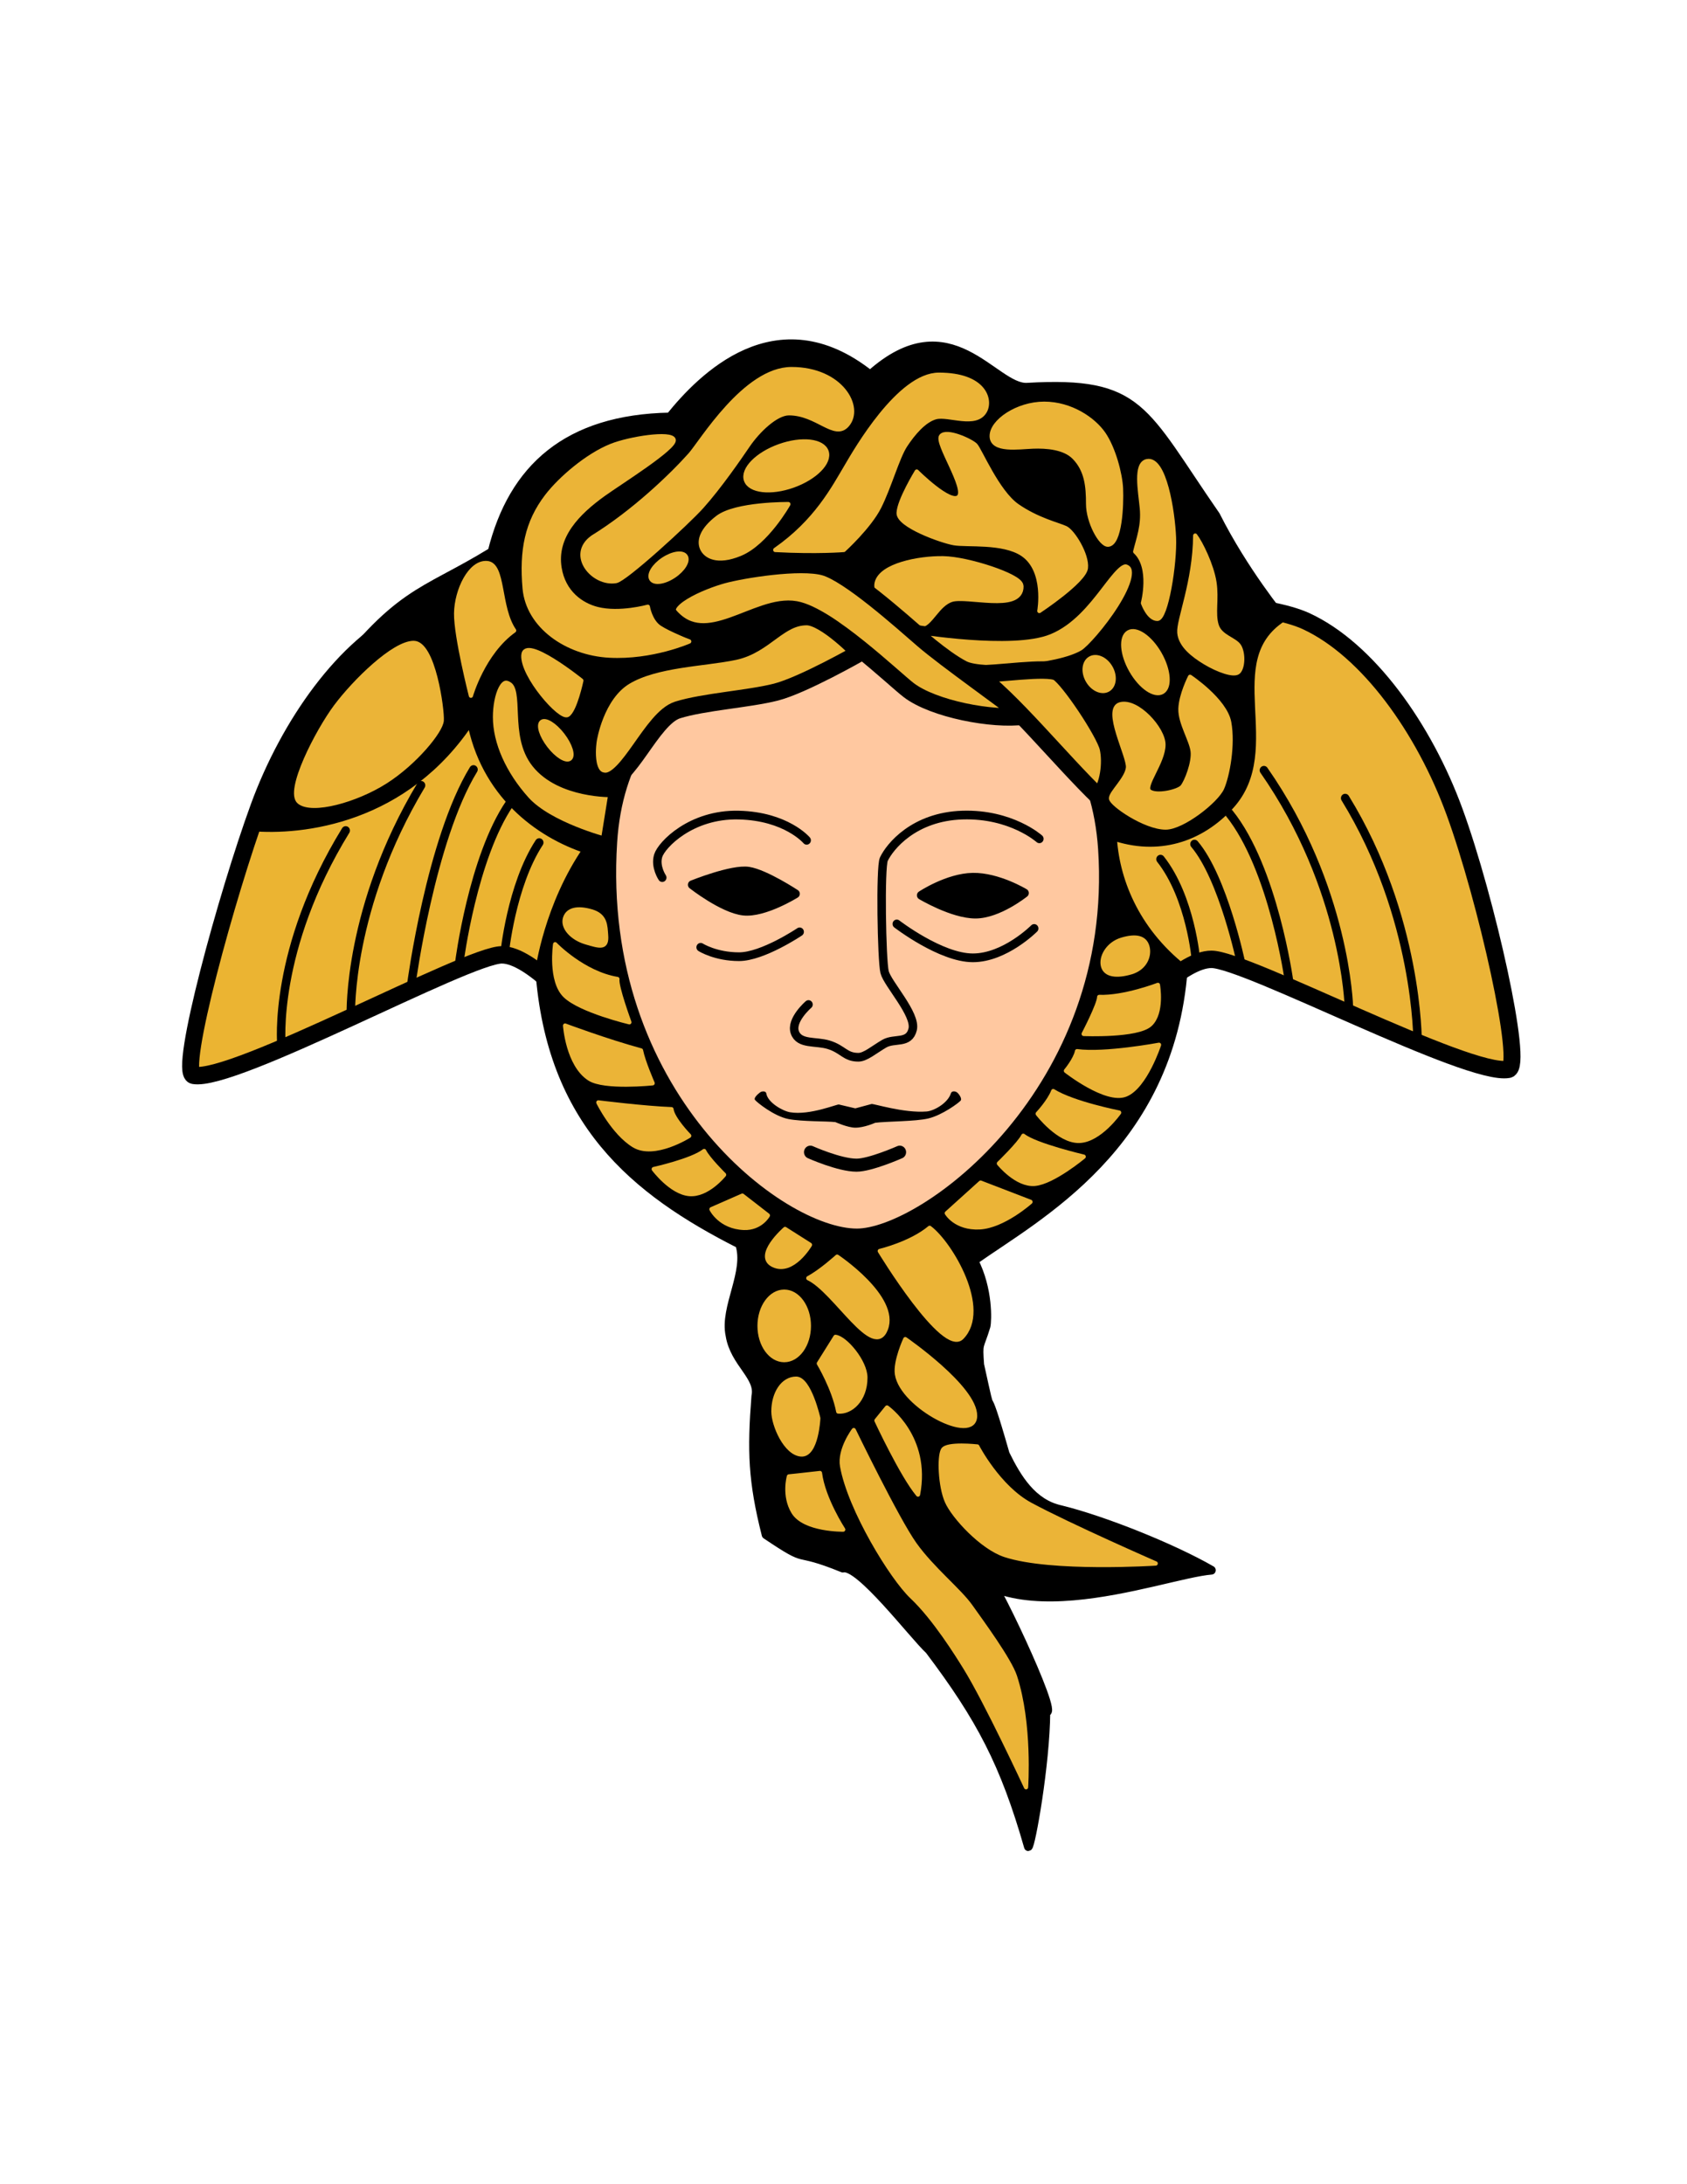 <?xml version="1.0" encoding="UTF-8" standalone="no"?>
<!-- Created with Inkscape (http://www.inkscape.org/) -->

<svg
   xmlns:dc="http://purl.org/dc/elements/1.1/"
   xmlns:cc="http://creativecommons.org/ns#"
   xmlns:rdf="http://www.w3.org/1999/02/22-rdf-syntax-ns#"
   xmlns:svg="http://www.w3.org/2000/svg"
   xmlns="http://www.w3.org/2000/svg"
   xmlns:sodipodi="http://sodipodi.sourceforge.net/DTD/sodipodi-0.dtd"
   xmlns:inkscape="http://www.inkscape.org/namespaces/inkscape"
   width="8.5in"
   height="11in"
   viewBox="0 0 765 990"
   id="svg2"
   version="1.1"
   inkscape:version="0.91 r13725"
   inkscape:export-filename="/home/dunn0172/gorgon.png"
   inkscape:export-xdpi="300.00412"
   inkscape:export-ydpi="300.00412"
   sodipodi:docname="gorgon.svg">
  <defs
     id="defs4">
    <style
       id="style4319"
       type="text/css">
    .str1 {stroke:#1F1A17;stroke-width:0.176}
    .str2 {stroke:#1F1A17;stroke-width:0.353}
    .str0 {stroke:#131516;stroke-width:0.353}
    .str4 {stroke:#EEB300;stroke-width:0.353}
    .str3 {stroke:#F5D300;stroke-width:0.353}
    .fil6 {fill:none}
    .fil7 {fill:#1F1A17}
    .fil9 {fill:white}
    .fil12 {fill:#009F3C}
    .fil10 {fill:#00A03B}
    .fil5 {fill:#2DA638}
    .fil8 {fill:#4E9145}
    .fil11 {fill:#65B857}
    .fil1 {fill:#DA2724}
    .fil4 {fill:#E4A615}
    .fil3 {fill:#EFC899}
    .fil13 {fill:#F3E400}
    .fil0 {fill:#F5CB00}
    .fil2 {fill:#1F1A17;fill-rule:nonzero}
    .fil14 {fill:#EEB300;fill-rule:nonzero}
  </style>
  </defs>
  <sodipodi:namedview
     id="base"
     pagecolor="#ffffff"
     bordercolor="#666666"
     borderopacity="1.0"
     inkscape:pageopacity="0.0"
     inkscape:pageshadow="2"
     inkscape:zoom="0.7071068"
     inkscape:cx="74.999168"
     inkscape:cy="621.23525"
     inkscape:document-units="px"
     inkscape:current-layer="layer1"
     showgrid="false"
     inkscape:window-width="1680"
     inkscape:window-height="1026"
     inkscape:window-x="0"
     inkscape:window-y="24"
     inkscape:window-maximized="1"
     units="in" />
  <g
     inkscape:label="Layer 1"
     inkscape:groupmode="layer"
     id="layer1"
     transform="translate(0,-62.362)">
    <g
       id="g4202"
       transform="matrix(3.859,0,0,3.958,-1065.542,-1249.839)">
      <path
         style="fill:#ebb437;stroke:#000000;stroke-width:1.994;stroke-linecap:round;stroke-linejoin:round;stroke-miterlimit:10"
         id="path20-7"
         d="m 400.161,421.119 c -0.347,14.665 9.723,26.051 9.723,26.051 0,0 5.095,-5.779 8.594,-5.779 4.08,0 30.209,13.457 34.896,12.595 1.813,-0.334 -2.594,-19.52 -6.338,-29.502 -3.559,-9.489 -10.156,-18.547 -17.447,-21.825 -4.333,-1.947 -16.667,-3.105 -21.875,0.346 -5.209,3.449 -7.435,13.112 -7.553,18.114 z"
         stroke-miterlimit="10"
         inkscape:connector-curvature="0" />
      <path
         style="fill:#ebb432;stroke:#000000;stroke-width:1.994;stroke-linecap:round;stroke-linejoin:round;stroke-miterlimit:10"
         id="path23"
         d="m 353.407,420.602 c 0.054,12.508 -9.321,26.741 -9.321,26.741 0,0 -5.496,-6.468 -8.995,-6.468 -4.079,0 -31.543,14.664 -36.23,13.801 -1.814,-0.334 3.929,-20.728 7.672,-30.709 3.559,-9.488 10.156,-18.547 17.448,-21.825 4.333,-1.948 16.667,-3.105 21.875,0.345 5.207,3.451 7.53,13.112 7.551,18.115 z"
         stroke-miterlimit="10"
         inkscape:connector-curvature="0" />
      <path
         sodipodi:nodetypes="ccccscccccccccccccccccccccccccc"
         style="stroke:#000000;stroke-width:0.997;stroke-linecap:round;stroke-linejoin:round"
         id="path26-4"
         d="m 313.877,410.854 c 9.071,-11.875 11.57,-11.06 20.052,-16.133 2.431,-9.575 8.854,-15.225 20.92,-15.441 3.646,-4.399 12.5,-13.371 23.525,-4.831 9.461,-8.281 14.545,1.642 18.445,1.423 13.354,-0.75 13.54,2.551 22.18,14.709 3.285,6.373 7.771,11.688 7.771,11.688 -7.683,4.917 -0.076,15.028 -6.12,21.48 -3.516,3.752 -8.463,5.306 -13.802,3.494 0.253,4.915 2.518,10.783 8.333,15.268 -1.562,20.315 -17.101,28.209 -24.609,33.384 1.736,3.277 1.579,6.896 1.433,7.506 -0.8,2.583 -0.944,1.735 -0.745,4.417 1.865,8.25 0,0 3.001,10.236 1.4,2.783 3.2,5.663 6.5,6.359 5,1.192 13.121,4.351 17.72,6.935 -6.099,0.483 -26.713,8.704 -31.513,-3.912 33.422,5.826 -2.25,-3 5.339,5.098 -0.3,-1.988 8.427,15.73 6.726,15.033 -0.043,6.073 -1.783,15.442 -2.083,15.442 -2.8,-9.542 -5.632,-14.764 -11.632,-22.515 -1.909,-1.726 -8.254,-9.881 -10.153,-9.384 -6.302,-2.498 -3.545,-0.23 -9.041,-3.831 -1.601,-6.161 -1.705,-9.596 -1.205,-15.857 0.5,-2.286 -2.518,-3.795 -3.038,-6.987 -0.701,-3.179 2.229,-7.258 1.128,-10.437 -12.413,-6.124 -22.179,-14.018 -23.481,-31.357 0,0 0.998,-7.376 5.599,-13.846 -5.729,-1.812 -12.109,-6.427 -13.672,-14.88 -7.682,11.516 -19.922,12.81 -25.781,12.293 1.432,-6.468 6.38,-13.844 8.203,-15.353 z"
         inkscape:connector-curvature="0" />
      <path
         style="fill:none;stroke:#000000;stroke-width:0.997;stroke-linecap:round;stroke-linejoin:round;stroke-miterlimit:10"
         id="path29"
         d="m 339.485,428.02 c -3.299,4.917 -4.081,12.768 -4.081,12.768"
         stroke-miterlimit="10"
         inkscape:connector-curvature="0" />
      <path
         style="fill:none;stroke:#000000;stroke-width:0.997;stroke-linecap:round;stroke-linejoin:round;stroke-miterlimit:10"
         id="path32-0"
         d="m 336.012,423.534 c -4.34,6.211 -5.902,18.115 -5.902,18.115"
         stroke-miterlimit="10"
         inkscape:connector-curvature="0" />
      <path
         style="fill:none;stroke:#000000;stroke-width:0.997;stroke-linecap:round;stroke-linejoin:round;stroke-miterlimit:10"
         id="path35"
         d="m 331.759,419.653 c -5.035,8.023 -7.292,24.499 -7.292,24.499"
         stroke-miterlimit="10"
         inkscape:connector-curvature="0" />
      <path
         style="fill:none;stroke:#000000;stroke-width:0.997;stroke-linecap:round;stroke-linejoin:round;stroke-miterlimit:10"
         id="path38-9"
         d="m 325.596,421.463 c -8.594,13.974 -8.247,26.139 -8.247,26.139"
         stroke-miterlimit="10"
         inkscape:connector-curvature="0" />
      <path
         style="fill:none;stroke:#000000;stroke-width:0.997;stroke-linecap:round;stroke-linejoin:round;stroke-miterlimit:10"
         id="path41"
         d="m 316.741,426.64 c -8.594,13.629 -7.552,24.498 -7.552,24.498"
         stroke-miterlimit="10"
         inkscape:connector-curvature="0" />
      <path
         style="fill:none;stroke:#000000;stroke-width:0.997;stroke-linecap:round;stroke-linejoin:round;stroke-miterlimit:10"
         id="path44-4"
         d="m 412.488,429.918 c 3.559,4.4 4.167,11.559 4.167,11.559"
         stroke-miterlimit="10"
         inkscape:connector-curvature="0" />
      <path
         style="fill:none;stroke:#000000;stroke-width:0.997;stroke-linecap:round;stroke-linejoin:round;stroke-miterlimit:10"
         id="path47"
         d="m 416.481,428.193 c 3.385,3.882 5.469,13.63 5.469,13.63"
         stroke-miterlimit="10"
         inkscape:connector-curvature="0" />
      <path
         style="fill:none;stroke:#000000;stroke-width:0.997;stroke-linecap:round;stroke-linejoin:round;stroke-miterlimit:10"
         id="path50-8"
         d="m 420.561,424.655 c 5.208,6.298 7.031,19.237 7.031,19.237"
         stroke-miterlimit="10"
         inkscape:connector-curvature="0" />
      <path
         style="fill:none;stroke:#000000;stroke-width:0.997;stroke-linecap:round;stroke-linejoin:round;stroke-miterlimit:10"
         id="path53"
         d="m 424.64,419.739 c 9.636,13.456 9.983,27.087 9.983,27.087"
         stroke-miterlimit="10"
         inkscape:connector-curvature="0" />
      <path
         style="fill:none;stroke:#000000;stroke-width:0.997;stroke-linecap:round;stroke-linejoin:round;stroke-miterlimit:10"
         id="path56-8"
         d="m 434.189,422.931 c 8.594,13.629 8.507,27.863 8.507,27.863"
         stroke-miterlimit="10"
         inkscape:connector-curvature="0" />
      <path
         style="fill:#ffc8a0;stroke:#000000;stroke-width:1.994;stroke-linecap:round;stroke-linejoin:round;stroke-miterlimit:10"
         id="path59"
         d="m 376.724,404.556 c 10.417,0 28.109,4.875 29.427,24.153 1.91,27.949 -21.181,44.512 -29.341,44.512 -9.288,0 -31.076,-16.217 -29.166,-45.288 1.256,-19.109 18.83,-23.377 29.08,-23.377 z"
         stroke-miterlimit="10"
         inkscape:connector-curvature="0" />
      <path
         style="stroke:#000000;stroke-width:0.997;stroke-linecap:round;stroke-linejoin:round;stroke-miterlimit:10"
         id="path62-2"
         d="m 396.516,433.799 c 0,0 -3.126,-1.854 -6.077,-1.811 -2.951,0.043 -6.076,2.07 -6.076,2.07 0,0 3.689,2.156 6.38,2.157 2.691,9.9e-4 5.773,-2.417 5.773,-2.417 z"
         stroke-miterlimit="10"
         inkscape:connector-curvature="0" />
      <path
         style="stroke:#000000;stroke-width:0.997;stroke-linecap:round;stroke-linejoin:round;stroke-miterlimit:10"
         id="path65"
         d="m 369.606,433.886 c 0,0 -3.559,-2.287 -5.513,-2.588 -1.953,-0.301 -6.64,1.552 -6.64,1.552 0,0 3.603,2.76 6.033,3.02 2.431,0.259 6.12,-1.985 6.12,-1.985 z"
         stroke-miterlimit="10"
         inkscape:connector-curvature="0" />
      <path
         style="fill:none;stroke:#000000;stroke-width:0.997;stroke-linecap:round;stroke-linejoin:round;stroke-miterlimit:10"
         id="path68-4"
         d="m 398.252,427.589 c 0,0 -3.299,-2.89 -9.028,-2.717 -5.729,0.173 -8.55,3.623 -9.244,5.046 -0.442,0.906 -0.26,11.602 0.087,12.94 0.347,1.338 3.732,4.83 3.298,6.556 -0.434,1.726 -2.127,0.949 -3.342,1.638 -1.215,0.692 -2.213,1.552 -3.038,1.552 -1.562,0 -1.779,-0.907 -3.472,-1.423 -1.53,-0.468 -3.473,0 -3.993,-1.424 -0.518,-1.415 1.605,-3.192 1.605,-3.192"
         stroke-miterlimit="10"
         inkscape:connector-curvature="0" />
      <path
         style="fill:none;stroke:#000000;stroke-width:0.997;stroke-linecap:round;stroke-linejoin:round;stroke-miterlimit:10"
         id="path71"
         d="m 370.908,427.761 c 0,0 -2.387,-2.76 -7.986,-2.889 -5.599,-0.13 -9.071,3.408 -9.461,4.659 -0.39,1.251 0.478,2.501 0.478,2.501"
         stroke-miterlimit="10"
         inkscape:connector-curvature="0" />
      <path
         style="fill:none;stroke:#000000;stroke-width:0.997;stroke-linecap:round;stroke-linejoin:round;stroke-miterlimit:10"
         id="path74-5"
         d="m 397.644,437.854 c 0,0 -3.429,3.365 -7.205,3.365 -3.776,0 -8.94,-3.882 -8.94,-3.882"
         stroke-miterlimit="10"
         inkscape:connector-curvature="0" />
      <path
         style="fill:none;stroke:#000000;stroke-width:0.997;stroke-linecap:round;stroke-linejoin:round;stroke-miterlimit:10"
         id="path77"
         d="m 370.084,438.242 c 0,0 -4.341,2.847 -7.118,2.847 -2.778,0 -4.515,-1.078 -4.515,-1.078"
         stroke-miterlimit="10"
         inkscape:connector-curvature="0" />
      <path
         ZZ="0"
         id="path82-5"
         d="m 376.637,460.671 c -0.89,0 -2.361,-0.642 -2.361,-0.642 -1.003,-0.112 -3.933,-0.049 -5.517,-0.351 -1.685,-0.321 -3.736,-1.934 -3.928,-2.199 -0.167,-0.232 0.373,-0.685 0.606,-0.852 0.235,-0.166 0.683,-0.165 0.728,0.118 0.163,1.035 1.908,2.011 2.789,2.157 2.344,0.389 5.625,-0.984 5.755,-0.885 l 1.919,0.44 1.894,-0.497 c 0.122,-0.099 3.802,1.07 6.492,0.854 0.828,-0.066 2.474,-0.927 2.851,-2.094 0.087,-0.272 0.51,-0.256 0.733,-0.075 0.223,0.18 0.59,0.698 0.408,0.92 -0.207,0.252 -2.148,1.66 -3.797,2.048 -1.486,0.351 -4.927,0.324 -6.25,0.497 0.001,0 -1.28,0.56 -2.322,0.56 z"
         inkscape:connector-curvature="0" />
      <path
         style="fill:none;stroke:#000000;stroke-width:1.495;stroke-linecap:round;stroke-linejoin:round;stroke-miterlimit:10"
         id="path85"
         d="m 381.846,463.474 c 0,0 -3.45,1.489 -5.078,1.489 -2.019,0 -5.426,-1.489 -5.426,-1.489"
         stroke-miterlimit="10"
         inkscape:connector-curvature="0" />
      <path
         style="fill:#ebb437;stroke:#ebb437;stroke-width:0.498;stroke-linecap:round;stroke-linejoin:round;stroke-miterlimit:10"
         id="path88-1"
         d="m 406.325,393.902 c -0.868,0.043 -2.344,-2.63 -2.344,-4.659 0,-2.027 -0.173,-3.882 -1.649,-5.347 -1.13,-1.122 -3.212,-1.294 -4.861,-1.229 -1.649,0.065 -4.774,0.54 -4.817,-1.165 -0.044,-1.703 3.017,-3.731 6.163,-3.731 3.146,0 5.815,1.79 6.987,3.45 1.172,1.661 1.966,4.596 2.041,6.255 0.085,1.897 -0.1,6.356 -1.52,6.426 z"
         stroke-miterlimit="10"
         inkscape:connector-curvature="0" />
      <path
         style="fill:#ebb437;stroke:#ebb437;stroke-width:0.498;stroke-linecap:round;stroke-linejoin:round;stroke-miterlimit:10"
         id="path91"
         d="m 355.283,381.891 c 0.26,0.884 -6.242,4.844 -8.203,6.211 -3.06,2.135 -5.815,4.852 -5.208,8.476 0.476,2.84 2.57,4.239 4.427,4.7 2.604,0.647 5.946,-0.258 5.946,-0.258 0,0 0.282,1.661 1.389,2.373 1.107,0.712 3.472,1.595 3.472,1.595 0,0 -4.362,1.876 -9.375,1.618 -5.013,-0.259 -9.57,-3.365 -9.961,-7.7 -0.391,-4.335 0.261,-7.569 2.604,-10.546 1.598,-2.029 4.752,-4.659 7.552,-5.758 2.164,-0.851 7.097,-1.596 7.357,-0.712 z"
         stroke-miterlimit="10"
         inkscape:connector-curvature="0" />
      <ellipse
         style="fill:#ebb437;stroke:#ebb437;stroke-width:0.498;stroke-linecap:round;stroke-linejoin:round;stroke-miterlimit:10"
         id="ellipse94"
         ry="1.134"
         rx="2.405"
         cy="-525.79"
         cx="-79.218"
         stroke-miterlimit="10"
         transform="matrix(-0.84,0.543,-0.548,-0.836,0,0)" />
      <path
         style="fill:#ebb437;stroke:#ebb437;stroke-width:0.498;stroke-linecap:round;stroke-linejoin:round;stroke-miterlimit:10"
         id="path97"
         d="m 368.76,389.266 c 0,0 -6.185,-0.065 -8.333,1.552 -1.807,1.36 -2.213,2.588 -1.823,3.494 0.391,0.906 1.758,1.747 4.492,0.647 3.11,-1.25 5.664,-5.693 5.664,-5.693 z"
         stroke-miterlimit="10"
         inkscape:connector-curvature="0" />
      <ellipse
         style="fill:#ebb437;stroke:#ebb437;stroke-width:0.498;stroke-linecap:round;stroke-linejoin:round;stroke-miterlimit:10"
         id="ellipse100"
         ry="2.396"
         rx="5.01"
         cy="-484.569"
         cx="-219.722"
         stroke-miterlimit="10"
         transform="matrix(-0.945,0.328,-0.332,-0.943,0,0)" />
      <path
         style="fill:#ebb437;stroke:#ebb437;stroke-width:0.498;stroke-linecap:round;stroke-linejoin:round;stroke-miterlimit:10"
         id="path103"
         d="m 375.661,380.209 c 1.822,-2.006 -0.679,-6.405 -6.532,-6.405 -5.469,0 -10.606,8.384 -11.927,9.824 -2.182,2.38 -6.627,6.547 -11.445,9.441 -2.909,2.02 0.086,5.449 2.755,4.997 1.099,-0.187 8.326,-6.621 10.091,-8.54 2.083,-2.265 4.439,-5.603 5.403,-6.987 1.172,-1.682 3.3,-3.688 4.818,-3.688 3.321,0 5.357,2.986 6.837,1.358 z"
         stroke-miterlimit="10"
         inkscape:connector-curvature="0" />
      <path
         style="fill:#ebb437;stroke:#ebb437;stroke-width:0.498;stroke-linecap:round;stroke-linejoin:round;stroke-miterlimit:10"
         id="path106-7"
         d="m 391.872,378.591 c 0.718,-1.293 -0.087,-4.141 -5.426,-4.141 -4.688,0 -9.802,8.735 -10.785,10.352 -1.628,2.674 -3.624,6.427 -8.442,9.705 4.948,0.259 8.052,0 8.052,0 0,0 2.994,-2.652 4.166,-4.917 1.172,-2.265 2.148,-5.693 3.061,-7.052 0.911,-1.358 2.233,-2.886 3.58,-3.235 1.497,-0.389 4.752,1.164 5.794,-0.713 z"
         stroke-miterlimit="10"
         inkscape:connector-curvature="0" />
      <path
         style="fill:#ebb437;stroke:#ebb437;stroke-width:0.498;stroke-linecap:round;stroke-linejoin:round;stroke-miterlimit:10"
         id="path109"
         d="m 386.707,381.481 c 0.607,-0.776 3.516,0.518 4.036,1.035 0.521,0.518 2.561,5.348 4.904,6.944 2.344,1.596 4.819,2.156 5.687,2.545 0.868,0.389 2.561,3.063 2.387,4.572 -0.174,1.51 -5.469,4.917 -5.469,4.917 0,0 0.869,-4.659 -1.996,-6.513 -2.277,-1.474 -6.511,-0.992 -8.03,-1.251 -1.519,-0.258 -6.554,-2.027 -6.51,-3.45 0.043,-1.424 2.127,-4.744 2.127,-4.744 0,0 3.992,3.882 4.947,2.89 0.956,-0.993 -2.691,-6.168 -2.083,-6.945 z"
         stroke-miterlimit="10"
         inkscape:connector-curvature="0" />
      <path
         style="fill:#ebb437;stroke:#ebb437;stroke-width:0.997;stroke-linecap:round;stroke-linejoin:round;stroke-miterlimit:10"
         id="path112-1"
         d="m 395.898,398.662 c -0.036,-0.937 -6.027,-2.898 -8.943,-2.946 -2.915,-0.049 -7.178,0.825 -7.581,2.656 -0.341,1.545 3.5,4.588 4.715,4.588 1.214,0 1.991,-2.464 3.838,-2.995 1.846,-0.532 8.068,1.305 7.971,-1.303 z"
         stroke-miterlimit="10"
         inkscape:connector-curvature="0" />
      <path
         style="fill:#ebb437;stroke:#000000;stroke-width:1.994;stroke-linecap:round;stroke-linejoin:round;stroke-miterlimit:10"
         id="path115"
         d="m 396.429,413.528 c -3.622,0.496 -10.63,-0.796 -13.541,-2.976 -1.74,-1.303 -9.433,-8.508 -13.281,-9.187 -4.492,-0.792 -10.417,5.435 -14.695,0.796 -1.845,-2 3.755,-4.164 6.103,-4.794 2.347,-0.629 9.114,-1.694 11.978,-0.919 2.864,0.775 9.007,6.149 11.589,8.328 2.579,2.179 10.024,7.286 11.847,8.753 z"
         stroke-miterlimit="10"
         inkscape:connector-curvature="0" />
      <path
         style="fill:#ebb437;stroke:#ebb437;stroke-width:0.498;stroke-linecap:round;stroke-linejoin:round;stroke-miterlimit:10"
         id="path118-1"
         d="m 410.882,384.35 c 2.084,-0.453 3.061,5.758 3.19,8.734 0.129,2.976 -0.911,9.316 -1.953,9.316 -1.042,0 -1.692,-1.812 -1.692,-1.812 0,0 1.106,-4.076 -0.912,-5.888 0.391,-1.552 0.977,-2.976 0.781,-4.982 -0.196,-2.005 -0.815,-5.065 0.586,-5.369 z"
         stroke-miterlimit="10"
         inkscape:connector-curvature="0" />
      <path
         style="fill:#ebb437;stroke:#000000;stroke-width:0.997;stroke-linecap:round;stroke-linejoin:round;stroke-miterlimit:10"
         id="path121"
         d="m 408.73,395.727 c 3.386,1.31 -3.727,9.794 -5.269,10.699 -3.023,1.774 -11.971,2.299 -13.979,1.29 -2.341,-1.176 -5.64,-4.108 -5.64,-4.108 0,0 11.246,1.809 15.538,0.086 4.958,-1.988 7.264,-8.773 9.35,-7.966 z"
         stroke-miterlimit="10"
         inkscape:connector-curvature="0" />
      <ellipse
         style="fill:#ebb437;stroke:#ebb437;stroke-width:0.498;stroke-linecap:round;stroke-linejoin:round;stroke-miterlimit:10"
         id="ellipse124"
         ry="3.952"
         rx="1.928"
         cy="558.466"
         cx="147.484"
         stroke-miterlimit="10"
         transform="matrix(0.865,-0.502,0.507,0.862,0,0)" />
      <ellipse
         style="fill:#ebb437;stroke:#ebb437;stroke-width:0.498;stroke-linecap:round;stroke-linejoin:round;stroke-miterlimit:10"
         id="ellipse127"
         ry="2.073"
         rx="1.538"
         cy="560.585"
         cx="128.275"
         stroke-miterlimit="10"
         transform="matrix(0.852,-0.524,0.528,0.849,0,0)" />
      <path
         style="fill:#ebb437;stroke:#ebb437;stroke-width:0.498;stroke-linecap:round;stroke-linejoin:round;stroke-miterlimit:10"
         id="path130-5"
         d="m 416.568,392.868 c -0.044,5.306 -1.997,9.705 -1.866,11.128 0.13,1.423 1.562,2.544 3.038,3.407 1.477,0.864 3.386,1.552 3.906,1.078 0.521,-0.474 0.608,-2.027 0.131,-2.89 -0.479,-0.863 -2.258,-1.078 -2.692,-2.459 -0.434,-1.379 0.044,-2.976 -0.26,-4.917 -0.305,-1.94 -1.605,-4.528 -2.257,-5.347 z"
         stroke-miterlimit="10"
         inkscape:connector-curvature="0" />
      <path
         style="fill:#ebb437;stroke:#000000;stroke-width:1.994;stroke-linecap:round;stroke-linejoin:round;stroke-miterlimit:10"
         id="path133"
         d="m 390.787,408.697 c 2.275,0.103 8.371,-0.889 9.636,-0.172 1.266,0.717 5.497,6.888 5.902,8.626 0.403,1.739 0.057,4.399 -1.057,5.677 -4.412,-4.125 -10.488,-11.457 -14.481,-14.131 z"
         stroke-miterlimit="10"
         inkscape:connector-curvature="0" />
      <path
         style="fill:#ebb437;stroke:#ebb437;stroke-width:0.498;stroke-linecap:round;stroke-linejoin:round;stroke-miterlimit:10"
         id="path136-2"
         d="m 407.757,412.19 c -1.995,0.518 1.042,5.953 0.912,7.246 -0.131,1.294 -2.04,2.889 -1.996,3.537 0.044,0.648 3.992,3.321 6.423,3.321 1.998,0 5.989,-3.062 6.641,-4.529 0.652,-1.467 1.302,-4.96 0.825,-7.505 -0.478,-2.545 -4.602,-5.218 -4.602,-5.218 0,0 -1.084,2.07 -1.128,3.666 -0.044,1.595 1.259,3.537 1.433,4.831 0.174,1.294 -0.738,3.538 -1.216,4.097 -0.478,0.56 -3.081,1.122 -3.862,0.518 -0.781,-0.604 1.648,-3.321 1.648,-5.348 0,-1.812 -3.082,-5.134 -5.078,-4.616 z"
         stroke-miterlimit="10"
         inkscape:connector-curvature="0" />
      <path
         style="fill:#ebb437;stroke:#000000;stroke-width:1.994;stroke-linecap:round;stroke-linejoin:round;stroke-miterlimit:10"
         id="path139"
         d="m 370.908,402.141 c 2.212,0 6.25,4.141 6.25,4.141 0,0 -6.666,3.713 -9.859,4.507 -3.195,0.794 -8.497,1.11 -11.55,2.044 -3.053,0.934 -5.785,8.32 -8.557,8.18 -2.772,-0.14 -1.926,-4.808 -1.926,-4.808 0,0 0.799,-5.182 4.321,-7.236 3.523,-2.054 9.208,-2.101 12.824,-2.847 3.618,-0.748 5.256,-3.98 8.497,-3.98 z"
         stroke-miterlimit="10"
         inkscape:connector-curvature="0" />
      <path
         style="fill:#ebb437;stroke:#ebb437;stroke-width:0.498;stroke-linecap:round;stroke-linejoin:round;stroke-miterlimit:10"
         id="path142-7"
         d="m 344.432,409.474 c 0,0 -0.737,3.408 -1.605,3.925 -0.869,0.518 -5.339,-4.486 -5.208,-6.815 0.13,-2.335 6.813,2.89 6.813,2.89 z"
         stroke-miterlimit="10"
         inkscape:connector-curvature="0" />
      <ellipse
         style="fill:#ebb437;stroke:#ebb437;stroke-width:0.498;stroke-linecap:round;stroke-linejoin:round;stroke-miterlimit:10"
         id="ellipse145"
         ry="2.674"
         rx="1.01"
         cy="538.196"
         cx="9.151"
         stroke-miterlimit="10"
         transform="matrix(0.788,-0.616,0.621,0.784,0,0)" />
      <path
         style="fill:#ebb437;stroke:#000000;stroke-width:0.997;stroke-linecap:round;stroke-linejoin:round;stroke-miterlimit:10"
         id="path148-6"
         d="m 336.457,409.292 c -1.897,-1.306 -2.918,1.736 -2.918,4.351 0,3.142 1.605,6.622 4.329,9.571 2.724,2.948 9.343,4.634 9.343,4.634 l 0.911,-5.521 c 0,0 -6.162,0.167 -9.038,-3.367 -2.676,-3.286 -0.73,-8.362 -2.627,-9.667 z"
         stroke-miterlimit="10"
         inkscape:connector-curvature="0" />
      <path
         style="fill:#ebb437;stroke:#ebb437;stroke-width:0.498;stroke-linecap:round;stroke-linejoin:round;stroke-miterlimit:10"
         id="path151"
         d="m 336.533,403.737 c -3.646,2.545 -5.078,7.462 -5.078,7.462 0,0 -1.78,-6.814 -1.736,-9.446 0.043,-2.631 1.649,-5.909 3.646,-5.736 1.996,0.172 1.302,5.089 3.168,7.719 z"
         stroke-miterlimit="10"
         inkscape:connector-curvature="0" />
      <path
         style="fill:#ebb437;stroke:#ebb437;stroke-width:0.498;stroke-linecap:round;stroke-linejoin:round;stroke-miterlimit:10"
         id="path154-1"
         d="m 324.728,405.161 c 2.344,0 3.385,7.677 3.298,8.885 -0.087,1.208 -3.125,4.83 -6.597,6.987 -3.473,2.156 -8.637,3.538 -10.156,2.329 -1.52,-1.208 2.167,-8.133 4.297,-10.912 2.213,-2.89 6.814,-7.289 9.158,-7.289 z"
         stroke-miterlimit="10"
         inkscape:connector-curvature="0" />
      <path
         style="fill:#ebb437;stroke:#ebb437;stroke-width:0.498;stroke-linecap:round;stroke-linejoin:round;stroke-miterlimit:10"
         id="path157"
         d="m 405.739,442.189 c 0.3,1.029 1.643,1.157 3.301,0.679 1.658,-0.478 2.208,-1.914 1.907,-2.942 -0.3,-1.03 -1.338,-1.263 -2.996,-0.786 -1.658,0.478 -2.514,2.021 -2.212,3.05 z"
         stroke-miterlimit="10"
         inkscape:connector-curvature="0" />
      <path
         style="fill:#ebb437;stroke:#ebb437;stroke-width:0.498;stroke-linecap:round;stroke-linejoin:round;stroke-miterlimit:10"
         id="path160-4"
         d="m 412.184,444.323 c 0,0 -3.972,1.488 -6.901,1.38 0,0.82 -1.823,4.227 -1.823,4.227 0,0 6.315,0.259 7.812,-1.078 1.498,-1.338 0.912,-4.53 0.912,-4.53 z"
         stroke-miterlimit="10"
         inkscape:connector-curvature="0" />
      <path
         style="fill:#ebb437;stroke:#ebb437;stroke-width:0.498;stroke-linecap:round;stroke-linejoin:round;stroke-miterlimit:10"
         id="path163"
         d="m 412.314,451.182 c 0,0 -6.38,1.165 -9.636,0.732 -0.195,0.949 -1.302,2.243 -1.302,2.243 0,0 4.731,3.623 7.031,2.717 2.301,-0.905 3.907,-5.692 3.907,-5.692 z"
         stroke-miterlimit="10"
         inkscape:connector-curvature="0" />
      <path
         style="fill:#ebb437;stroke:#ebb437;stroke-width:0.498;stroke-linecap:round;stroke-linejoin:round;stroke-miterlimit:10"
         id="path166-2"
         d="m 407.627,458.945 c 0,0 -5.403,-1.035 -7.747,-2.46 -0.456,1.165 -1.823,2.588 -1.823,2.588 0,0 2.474,3.17 4.883,3.105 2.409,-0.065 4.687,-3.234 4.687,-3.234 z"
         stroke-miterlimit="10"
         inkscape:connector-curvature="0" />
      <path
         style="fill:#ebb437;stroke:#ebb437;stroke-width:0.498;stroke-linecap:round;stroke-linejoin:round;stroke-miterlimit:10"
         id="path169"
         d="m 403.46,463.992 c 0,0 -5.664,-1.295 -7.096,-2.394 -0.456,0.905 -2.865,3.17 -2.865,3.17 0,0 2.084,2.523 4.232,2.329 2.148,-0.194 5.729,-3.105 5.729,-3.105 z"
         stroke-miterlimit="10"
         inkscape:connector-curvature="0" />
      <path
         style="fill:#ebb437;stroke:#ebb437;stroke-width:0.498;stroke-linecap:round;stroke-linejoin:round;stroke-miterlimit:10"
         id="path172-3"
         d="m 391.35,466.967 5.859,2.2 c 0,0 -3.189,2.783 -5.989,2.912 -2.8,0.129 -3.841,-1.618 -3.841,-1.618 l 3.971,-3.494 z"
         stroke-miterlimit="10"
         inkscape:connector-curvature="0" />
      <path
         style="fill:#ebb437;stroke:#ebb437;stroke-width:0.498;stroke-linecap:round;stroke-linejoin:round;stroke-miterlimit:10"
         id="path175"
         d="m 347.34,438.63 c 0.13,1.552 -0.719,1.286 -2.377,0.808 -1.658,-0.478 -2.758,-1.7 -2.457,-2.73 0.3,-1.029 1.483,-1.273 3.142,-0.796 1.657,0.479 1.603,1.651 1.692,2.718 z"
         stroke-miterlimit="10"
         inkscape:connector-curvature="0" />
      <path
         style="fill:#ebb437;stroke:#ebb437;stroke-width:0.498;stroke-linecap:round;stroke-linejoin:round;stroke-miterlimit:10"
         id="path178-2"
         d="m 341.351,439.666 c 0,0 3.27,3.325 7.319,3.983 -0.154,0.806 1.405,4.946 1.405,4.946 0,0 -5.745,-1.336 -7.552,-3.041 -1.807,-1.705 -1.172,-5.888 -1.172,-5.888 z"
         stroke-miterlimit="10"
         inkscape:connector-curvature="0" />
      <path
         style="fill:#ebb437;stroke:#ebb437;stroke-width:0.498;stroke-linecap:round;stroke-linejoin:round;stroke-miterlimit:10"
         id="path181"
         d="m 342.523,448.982 c 0,0 4.968,1.806 8.919,2.846 0.261,1.295 1.367,3.752 1.367,3.752 0,0 -5.664,0.582 -7.422,-0.518 -2.55,-1.595 -2.864,-6.081 -2.864,-6.081 z"
         stroke-miterlimit="10"
         inkscape:connector-curvature="0" />
      <path
         style="fill:#ebb437;stroke:#ebb437;stroke-width:0.498;stroke-linecap:round;stroke-linejoin:round;stroke-miterlimit:10"
         id="path184-2"
         d="m 346.429,457.781 c 0,0 5.507,0.668 8.594,0.776 0.13,1.099 2.083,3.041 2.083,3.041 0,0 -4.098,2.539 -6.51,1.099 -2.413,-1.439 -4.167,-4.916 -4.167,-4.916 z"
         stroke-miterlimit="10"
         inkscape:connector-curvature="0" />
      <path
         style="fill:#ebb437;stroke:#ebb437;stroke-width:0.498;stroke-linecap:round;stroke-linejoin:round;stroke-miterlimit:10"
         id="path187"
         d="m 352.939,465.415 c 0,0 4.492,-0.971 5.924,-2.07 0.456,0.905 2.344,2.717 2.344,2.717 0,0 -1.953,2.394 -4.102,2.2 -2.149,-0.194 -4.166,-2.847 -4.166,-2.847 z"
         stroke-miterlimit="10"
         inkscape:connector-curvature="0" />
      <path
         style="fill:#ebb437;stroke:#ebb437;stroke-width:0.498;stroke-linecap:round;stroke-linejoin:round;stroke-miterlimit:10"
         id="path190"
         d="m 363.356,468.456 -3.634,1.552 c 0,0 1.028,2.042 3.829,2.135 1.953,0.064 2.799,-1.424 2.799,-1.424 l -2.994,-2.263 z"
         stroke-miterlimit="10"
         inkscape:connector-curvature="0" />
      <path
         style="fill:#ebb437;stroke:#ebb437;stroke-width:0.498;stroke-linecap:round;stroke-linejoin:round;stroke-miterlimit:10"
         id="path193"
         d="m 385.361,472.143 c -2.214,1.811 -5.859,2.652 -5.859,2.652 0,0 7.489,12.031 9.636,9.899 3.254,-3.235 -1.303,-10.739 -3.777,-12.551 z"
         stroke-miterlimit="10"
         inkscape:connector-curvature="0" />
      <path
         style="fill:#ebb437;stroke:#ebb437;stroke-width:0.498;stroke-linecap:round;stroke-linejoin:round;stroke-miterlimit:10"
         id="path196"
         d="m 374.489,475.444 c 0,0 -1.889,1.681 -3.386,2.459 3.125,1.424 7.683,9.446 9.114,5.822 1.433,-3.623 -5.728,-8.281 -5.728,-8.281 z"
         stroke-miterlimit="10"
         inkscape:connector-curvature="0" />
      <path
         style="fill:#ebb437;stroke:#ebb437;stroke-width:0.498;stroke-linecap:round;stroke-linejoin:round;stroke-miterlimit:10"
         id="path199"
         d="m 382.497,484.889 c 0,0 -1.209,2.553 -0.977,4.011 0.586,3.688 9.114,8.023 9.18,4.788 0.064,-3.236 -8.203,-8.799 -8.203,-8.799 z"
         stroke-miterlimit="10"
         inkscape:connector-curvature="0" />
      <path
         style="fill:#ebb437;stroke:#ebb437;stroke-width:0.498;stroke-linecap:round;stroke-linejoin:round;stroke-miterlimit:10"
         id="path202"
         d="m 368.369,472.273 2.93,1.812 c 0,0 -2.019,3.364 -4.297,2.329 -2.279,-1.035 1.367,-4.141 1.367,-4.141 z"
         stroke-miterlimit="10"
         inkscape:connector-curvature="0" />
      <ellipse
         style="fill:#ebb437;stroke:#ebb437;stroke-width:0.498;stroke-linecap:round;stroke-linejoin:round;stroke-miterlimit:10"
         id="ellipse205"
         ry="3.914"
         rx="2.897"
         cy="483.368"
         cx="368.271"
         stroke-miterlimit="10" />
      <path
         style="fill:#ebb437;stroke:#ebb437;stroke-width:0.498;stroke-linecap:round;stroke-linejoin:round;stroke-miterlimit:10"
         id="path208"
         d="m 374.294,484.63 c -0.781,1.229 -1.953,3.042 -1.953,3.042 0,0 1.758,2.846 2.278,5.498 1.433,0.13 3.19,-1.294 3.19,-3.882 0,-1.812 -2.343,-4.529 -3.515,-4.659 z"
         stroke-miterlimit="10"
         inkscape:connector-curvature="0" />
      <path
         style="fill:#ebb437;stroke:#ebb437;stroke-width:0.498;stroke-linecap:round;stroke-linejoin:round;stroke-miterlimit:10"
         id="path211"
         d="m 380.348,492.717 -1.237,1.488 c 0,0 2.995,6.276 4.883,8.475 1.302,-6.599 -3.646,-9.962 -3.646,-9.962 z"
         stroke-miterlimit="10"
         inkscape:connector-curvature="0" />
      <path
         style="fill:#ebb437;stroke:#ebb437;stroke-width:0.498;stroke-linecap:round;stroke-linejoin:round;stroke-miterlimit:10"
         id="path214"
         d="m 386.924,497.57 c -0.456,0.776 -0.325,4.14 0.456,5.887 0.781,1.747 4.112,5.278 6.836,6.147 5.469,1.747 17.708,0.971 17.708,0.971 0,0 -10.026,-4.27 -14.714,-6.729 -3.768,-1.976 -6.25,-6.663 -6.25,-6.663 0,0 -3.58,-0.39 -4.036,0.387 z"
         stroke-miterlimit="10"
         inkscape:connector-curvature="0" />
      <path
         style="fill:#ebb437;stroke:#ebb437;stroke-width:0.498;stroke-linecap:round;stroke-linejoin:round;stroke-miterlimit:10"
         id="path217"
         d="m 369.671,489.418 c -1.562,0 -2.669,1.681 -2.669,3.751 0,1.552 1.433,4.788 3.255,4.917 1.823,0.129 2.019,-4.141 2.019,-4.141 0,0 -1.043,-4.528 -2.605,-4.528 z"
         stroke-miterlimit="10"
         inkscape:connector-curvature="0" />
      <path
         style="fill:#ebb437;stroke:#ebb437;stroke-width:0.498;stroke-linecap:round;stroke-linejoin:round;stroke-miterlimit:10"
         id="path220"
         d="m 376.442,495.305 c 0,0 -1.722,2.231 -1.367,4.141 0.911,4.917 5.823,12.755 8.203,14.945 2.669,2.459 5.338,6.656 6.25,8.087 2.474,3.882 7.161,13.717 7.161,13.717 0,0 0.521,-7.246 -1.302,-12.681 -0.634,-1.89 -3.842,-6.146 -5.209,-8.023 -1.367,-1.876 -4.492,-4.27 -6.575,-7.116 -2.083,-2.846 -7.161,-13.07 -7.161,-13.07 z"
         stroke-miterlimit="10"
         inkscape:connector-curvature="0" />
      <path
         style="fill:#ebb437;stroke:#ebb437;stroke-width:0.498;stroke-linecap:round;stroke-linejoin:round;stroke-miterlimit:10"
         id="path223"
         d="m 372.47,500.222 c 0.391,2.976 2.734,6.47 2.734,6.47 0,0 -4.569,0.061 -5.859,-2.006 -1.172,-1.876 -0.521,-4.076 -0.521,-4.076 0,0 1.954,-0.193 3.646,-0.388 z"
         stroke-miterlimit="10"
         inkscape:connector-curvature="0" />
    </g>
  </g>
</svg>
